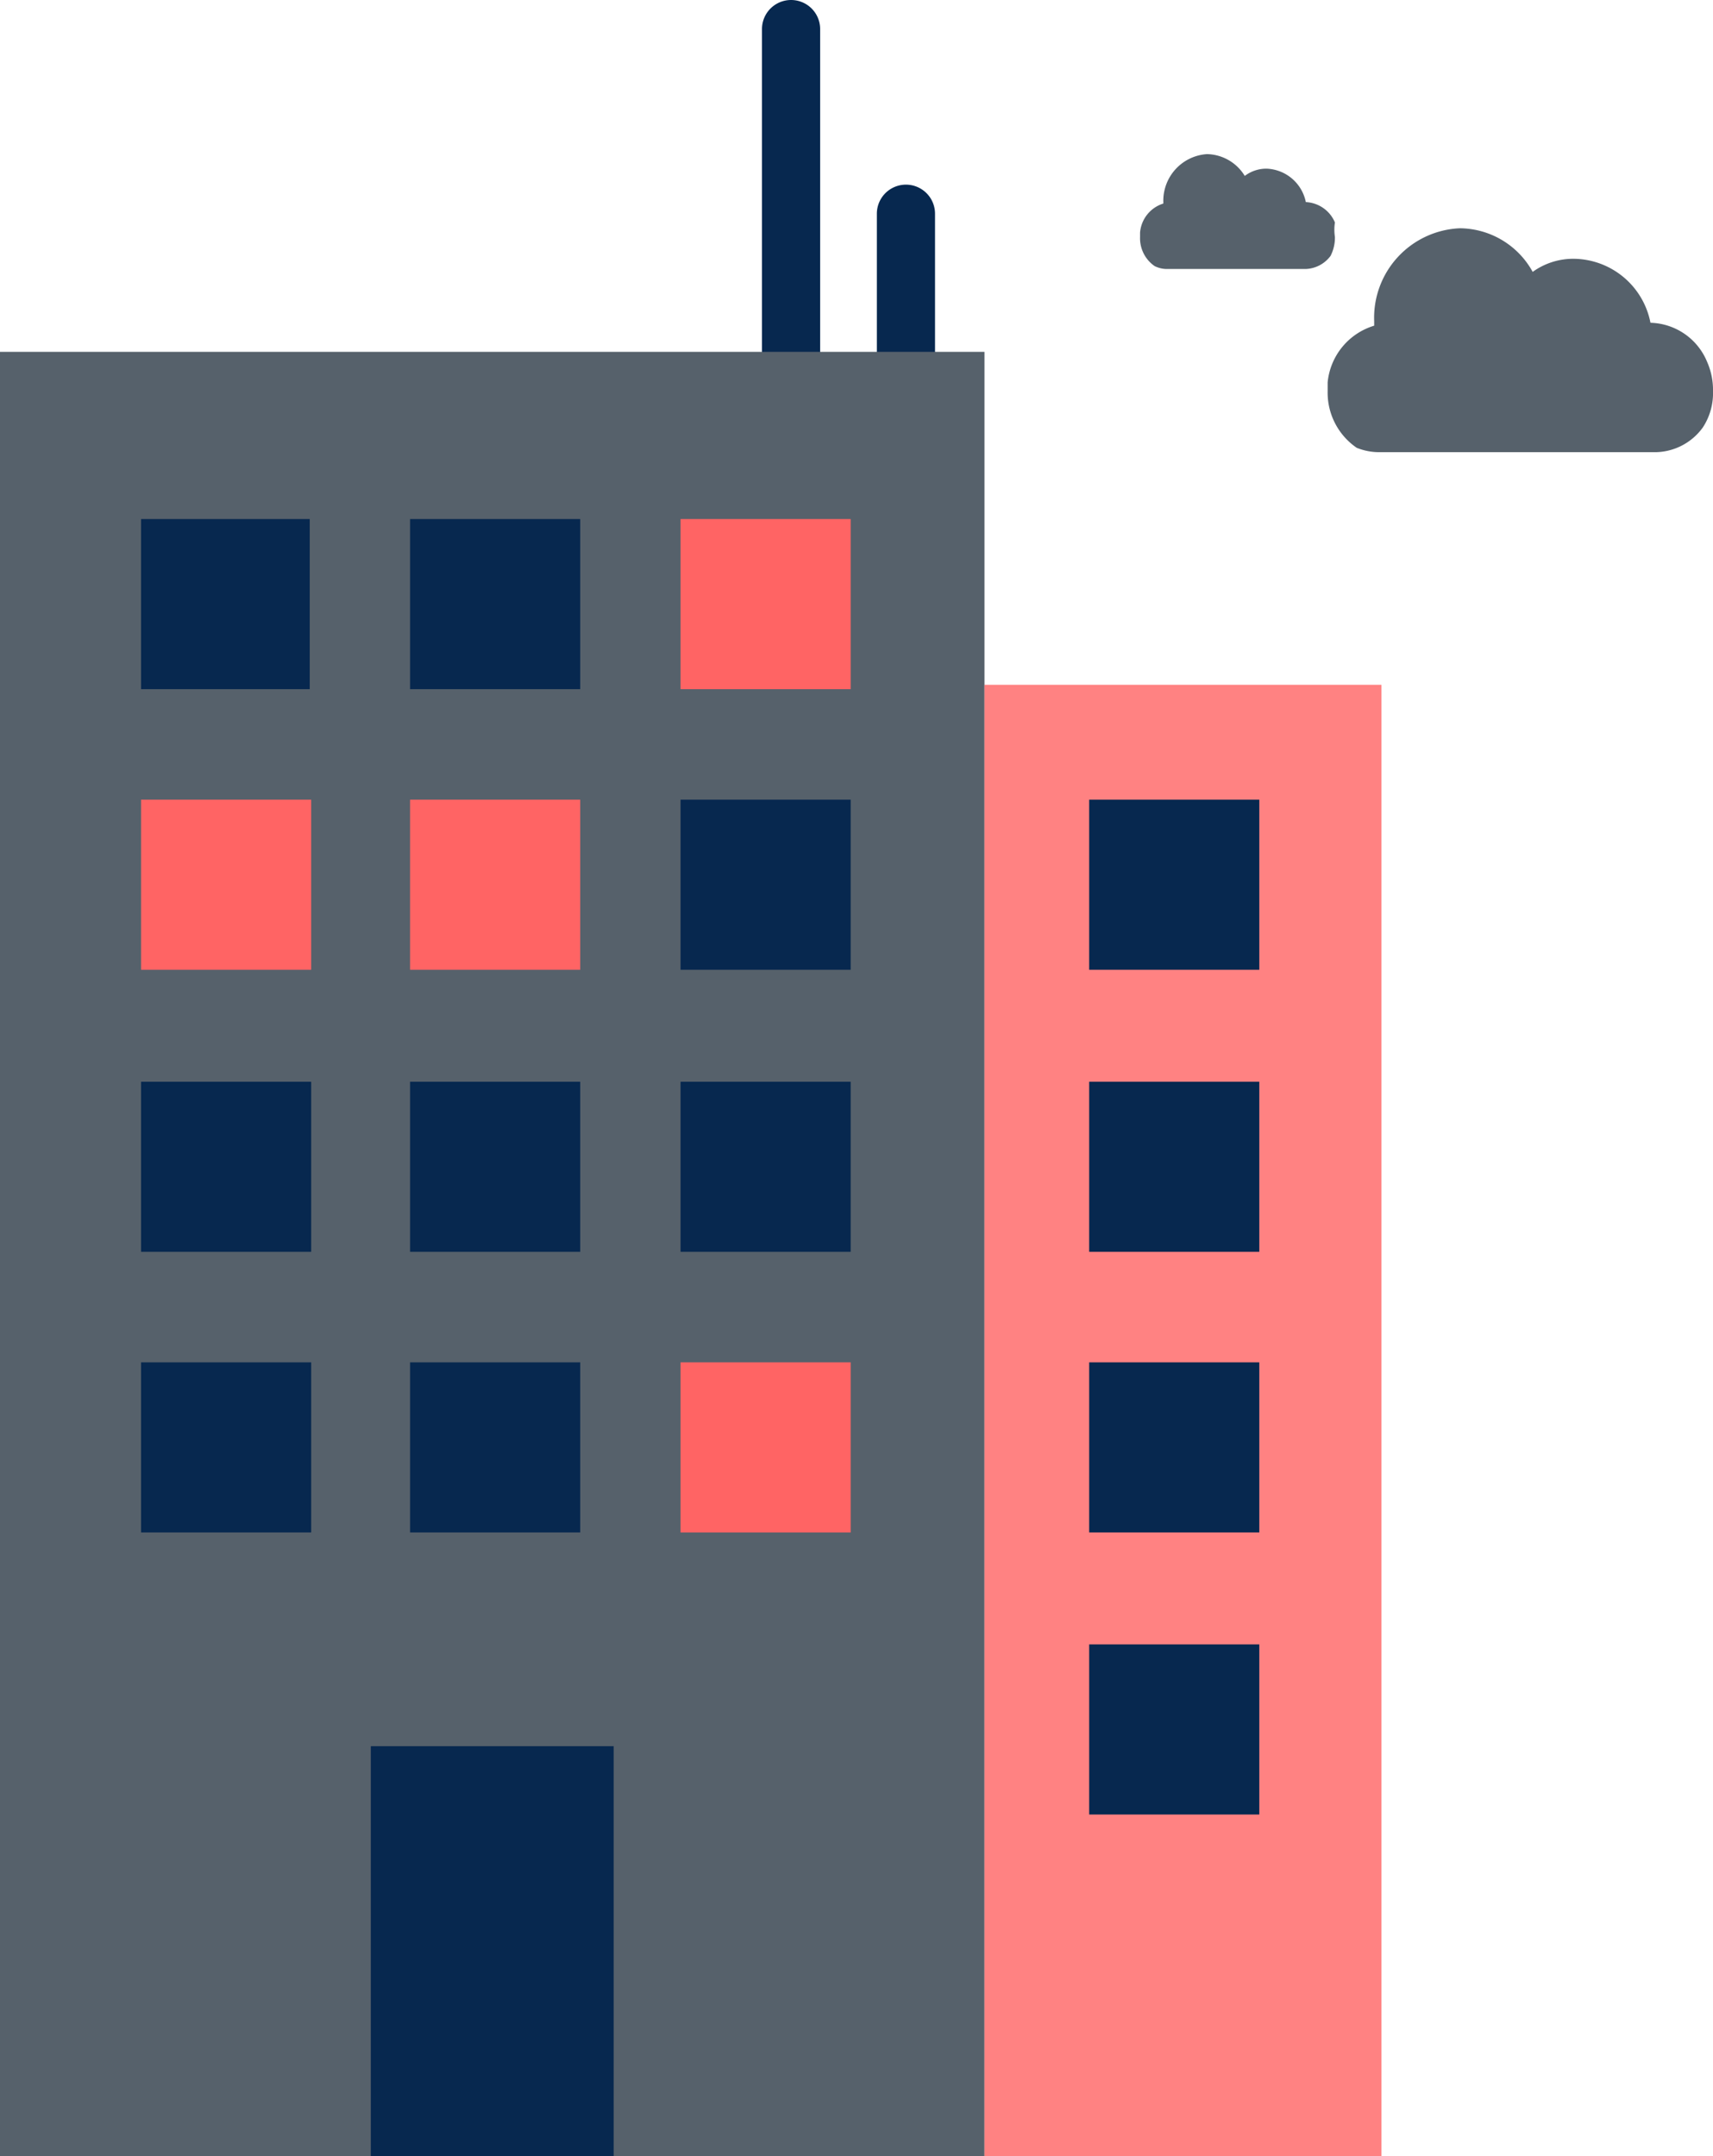 <svg xmlns="http://www.w3.org/2000/svg" width="117.8" height="148.3" viewBox="0 0 117.8 148.3">
  <g id="Page-1" transform="translate(-0.1 -0.3)">
    <g id="Enterprise_2">
      <path id="Shape" d="M54.5,27.1a2.006,2.006,0,0,1-2-2V2.3a2,2,0,0,1,4,0V25.1A2.006,2.006,0,0,1,54.5,27.1Z" fill="#07284f"/>
      <path id="Shape-2" data-name="Shape" d="M62.4,27.5a2.006,2.006,0,0,1-2-2V15a2,2,0,1,1,4,0V25.5A2.006,2.006,0,0,1,62.4,27.5Z" fill="#07284f"/>
      <rect id="Rectangle-path" width="67.7" height="124.1" transform="translate(0.1 24.5)" fill="#56616b"/>
      <path id="Rectangle-path-2" data-name="Rectangle-path" d="M0,0H27.3V101.2H0Z" transform="translate(67.8 47.4)" fill="#ff6464" opacity="0.804"/>
      <rect id="Rectangle-path-3" data-name="Rectangle-path" width="16.7" height="28.2" transform="translate(25.6 120.4)" fill="#07284f"/>
      <path id="Shape-3" data-name="Shape" d="M9.8,42.3V36H21.4V47.7H9.8v-.8" fill="#07284f"/>
      <rect id="Rectangle-path-4" data-name="Rectangle-path" width="11.7" height="11.7" transform="translate(28.3 36)" fill="#07284f"/>
      <rect id="Rectangle-path-5" data-name="Rectangle-path" width="11.7" height="11.7" transform="translate(46.9 36)" fill="#ff6464"/>
      <rect id="Rectangle-path-6" data-name="Rectangle-path" width="11.7" height="11.7" transform="translate(9.8 55.3)" fill="#ff6464"/>
      <path id="Shape-4" data-name="Shape" d="M40,62.5V67H28.3V55.3H40v1.9" fill="#ff6464"/>
      <rect id="Rectangle-path-7" data-name="Rectangle-path" width="11.7" height="11.7" transform="translate(46.9 55.3)" fill="#07284f"/>
      <rect id="Rectangle-path-8" data-name="Rectangle-path" width="11.7" height="11.7" transform="translate(9.8 74.7)" fill="#07284f"/>
      <rect id="Rectangle-path-9" data-name="Rectangle-path" width="11.7" height="11.7" transform="translate(28.3 74.7)" fill="#07284f"/>
      <rect id="Rectangle-path-10" data-name="Rectangle-path" width="11.7" height="11.7" transform="translate(46.9 74.7)" fill="#07284f"/>
      <rect id="Rectangle-path-11" data-name="Rectangle-path" width="11.7" height="11.7" transform="translate(9.8 94)" fill="#07284f"/>
      <rect id="Rectangle-path-12" data-name="Rectangle-path" width="11.7" height="11.7" transform="translate(28.3 94)" fill="#07284f"/>
      <path id="Shape-5" data-name="Shape" d="M56.8,94h1.8v11.7H46.9V94h2" fill="#ff6464"/>
      <path id="Shape-6" data-name="Shape" d="M85.7,55.3h1V67H75V55.3h5.2" fill="#07284f"/>
      <rect id="Rectangle-path-13" data-name="Rectangle-path" width="11.7" height="11.7" transform="translate(75 74.7)" fill="#07284f"/>
      <rect id="Rectangle-path-14" data-name="Rectangle-path" width="11.7" height="11.7" transform="translate(75 94)" fill="#07284f"/>
      <rect id="Rectangle-path-15" data-name="Rectangle-path" width="11.7" height="11.7" transform="translate(75 113.4)" fill="#07284f"/>
      <path id="Shape-7" data-name="Shape" d="M117.9,27.2a4.3,4.3,0,0,1-.7,2.5,4.081,4.081,0,0,1-3.4,1.7H95a4.146,4.146,0,0,1-1.6-.3,4.6,4.6,0,0,1-2-3.9v-.6a4.526,4.526,0,0,1,3.2-3.9v-.3a6.16,6.16,0,0,1,5.9-6.4,5.768,5.768,0,0,1,5,3,4.764,4.764,0,0,1,2.9-.9,5.433,5.433,0,0,1,5.2,4.4,4.332,4.332,0,0,1,3.9,2.7A4.767,4.767,0,0,1,117.9,27.2Z" fill="#56616b"/>
      <path id="Shape-8" data-name="Shape" d="M91.9,16.6a2.768,2.768,0,0,1-.3,1.3,2.227,2.227,0,0,1-1.7.9H80.3a1.884,1.884,0,0,1-.8-.2,2.328,2.328,0,0,1-1-2v-.3a2.281,2.281,0,0,1,1.6-2v-.1a3.214,3.214,0,0,1,3-3.3,3.11,3.11,0,0,1,2.6,1.5,2.456,2.456,0,0,1,1.5-.5,2.866,2.866,0,0,1,2.7,2.3,2.285,2.285,0,0,1,2,1.4A3.334,3.334,0,0,0,91.9,16.6Z" fill="#56616b"/>
    </g>
  </g>
</svg>

